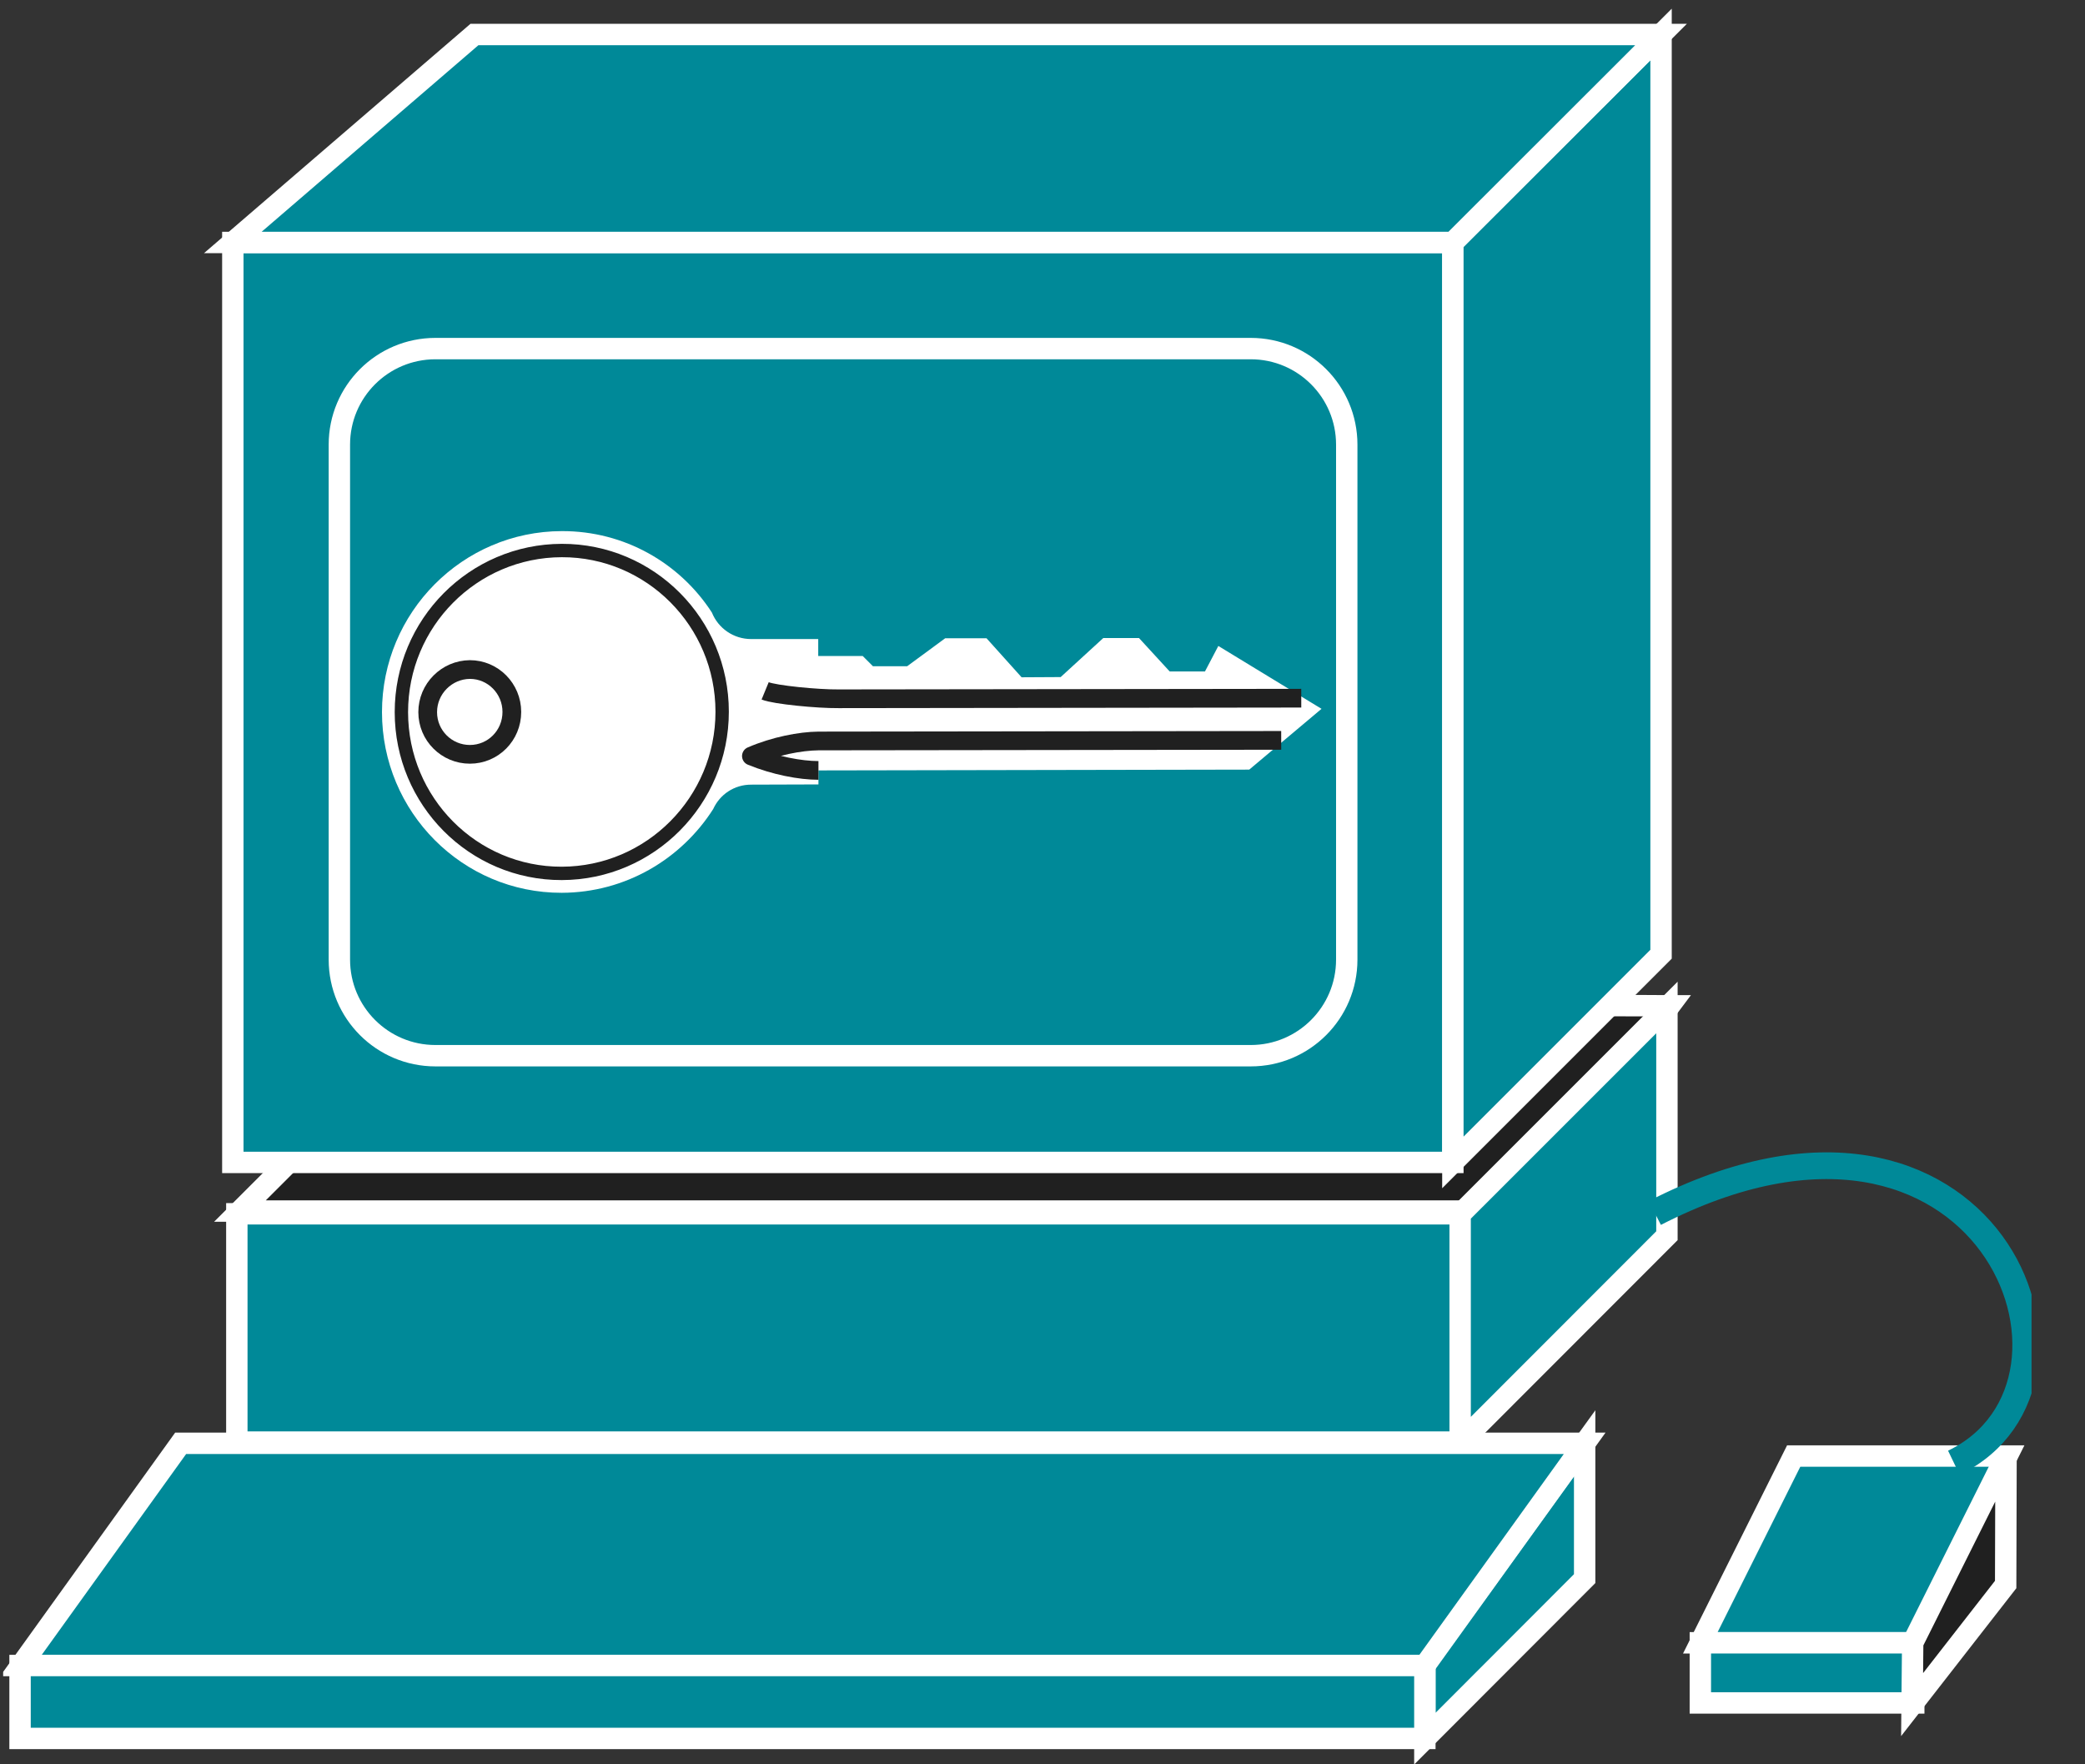<?xml version="1.0" encoding="UTF-8"?>
<svg xmlns="http://www.w3.org/2000/svg" xmlns:xlink="http://www.w3.org/1999/xlink" width="39pt" height="33pt" viewBox="0 0 39 33" version="1.1">
<rect x="0" y="0" width="39" height="33" fill="#333333" stroke="none"/>
<defs>
<clipPath id="clip1">
  <path d="M 0.059 0.16 L 38 0.16 L 38 33 L 0.059 33 L 0.059 0.16 Z M 0.059 0.16 "/>
</clipPath>
<clipPath id="clip2">
  <path d="M 0.059 0.16 L 38 0.16 L 38 33 L 0.059 33 L 0.059 0.16 Z M 0.059 0.16 "/>
</clipPath>
<clipPath id="clip3">
  <path d="M 0.059 0.16 L 38 0.16 L 38 33 L 0.059 33 L 0.059 0.16 Z M 0.059 0.16 "/>
</clipPath>
<clipPath id="clip4">
  <path d="M 0.059 0.16 L 38 0.16 L 38 33 L 0.059 33 L 0.059 0.16 Z M 0.059 0.16 "/>
</clipPath>
<clipPath id="clip5">
  <path d="M 0.059 0.16 L 38 0.16 L 38 33 L 0.059 33 L 0.059 0.16 Z M 0.059 0.16 "/>
</clipPath>
<clipPath id="clip6">
  <path d="M 0.059 0.16 L 38 0.16 L 38 33 L 0.059 33 L 0.059 0.16 Z M 0.059 0.16 "/>
</clipPath>
<clipPath id="clip7">
  <path d="M 0.059 0.16 L 38 0.16 L 38 33 L 0.059 33 L 0.059 0.16 Z M 0.059 0.16 "/>
</clipPath>
</defs>
<g id="surface0">
<path style=" stroke:none;fill-rule:nonzero;fill:#202020;fill-opacity:1;" d="M 31.23 18.812 L 28.352 22.652 L 4.488 22.652 L 8.398 18.746 L 31.23 18.812 "/>
<path style="fill:none;stroke-width:0.4;stroke-linecap:butt;stroke-linejoin:miter;stroke:#FFFFFF;stroke-opacity:1;stroke-miterlimit:4;" d="M 31.23 14.188 L 28.352 10.348 L 4.488 10.348 L 8.398 14.254 L 31.23 14.188 Z M 31.23 14.188 " transform="matrix(1,0,0,-1,0,33)"/>
<path style="fill-rule:nonzero;fill:#008998;fill-opacity:1;stroke-width:0.4;stroke-linecap:butt;stroke-linejoin:miter;stroke:#FFFFFF;stroke-opacity:1;stroke-miterlimit:4;" d="M 4.43 10.297 L 27.328 10.297 L 27.328 6.027 L 4.43 6.027 L 4.43 10.297 Z M 4.43 10.297 " transform="matrix(1,0,0,-1,0,33)"/>
<path style="fill-rule:nonzero;fill:#008998;fill-opacity:1;stroke-width:0.4;stroke-linecap:butt;stroke-linejoin:miter;stroke:#FFFFFF;stroke-opacity:1;stroke-miterlimit:4;" d="M 4.355 28.465 L 27.176 28.465 L 27.176 11.258 L 4.355 11.258 L 4.355 28.465 Z M 4.355 28.465 " transform="matrix(1,0,0,-1,0,33)"/>
<path style=" stroke:none;fill-rule:nonzero;fill:#008998;fill-opacity:1;" d="M 27.176 21.742 L 31.07 17.848 L 31.07 0.645 L 27.176 4.535 L 27.176 21.742 "/>
<g clip-path="url(#clip1)" clip-rule="nonzero">
<path style="fill:none;stroke-width:0.4;stroke-linecap:butt;stroke-linejoin:miter;stroke:#FFFFFF;stroke-opacity:1;stroke-miterlimit:4;" d="M 27.176 11.258 L 31.07 15.152 L 31.07 32.355 L 27.176 28.465 L 27.176 11.258 Z M 27.176 11.258 " transform="matrix(1,0,0,-1,0,33)"/>
</g>
<path style=" stroke:none;fill-rule:nonzero;fill:#008998;fill-opacity:1;" d="M 35.797 30.727 L 37.543 27.234 L 33.551 27.234 L 31.805 30.727 L 35.797 30.727 "/>
<g clip-path="url(#clip2)" clip-rule="nonzero">
<path style="fill:none;stroke-width:0.4;stroke-linecap:butt;stroke-linejoin:miter;stroke:#FFFFFF;stroke-opacity:1;stroke-miterlimit:4;" d="M 35.797 2.273 L 37.543 5.766 L 33.551 5.766 L 31.805 2.273 L 35.797 2.273 Z M 35.797 2.273 " transform="matrix(1,0,0,-1,0,33)"/>
</g>
<path style="fill-rule:nonzero;fill:#008998;fill-opacity:1;stroke-width:0.4;stroke-linecap:butt;stroke-linejoin:miter;stroke:#FFFFFF;stroke-opacity:1;stroke-miterlimit:4;" d="M 31.805 2.273 L 35.797 2.273 L 35.797 1.148 L 31.805 1.148 L 31.805 2.273 Z M 31.805 2.273 " transform="matrix(1,0,0,-1,0,33)"/>
<path style=" stroke:none;fill-rule:nonzero;fill:#202020;fill-opacity:1;" d="M 35.766 31.883 L 35.777 30.727 L 37.523 27.234 L 37.516 29.637 L 35.766 31.883 "/>
<g clip-path="url(#clip3)" clip-rule="nonzero">
<path style="fill:none;stroke-width:0.4;stroke-linecap:butt;stroke-linejoin:miter;stroke:#FFFFFF;stroke-opacity:1;stroke-miterlimit:4;" d="M 35.766 1.117 L 35.777 2.273 L 37.523 5.766 L 37.516 3.363 L 35.766 1.117 Z M 35.766 1.117 " transform="matrix(1,0,0,-1,0,33)"/>
</g>
<path style=" stroke:none;fill-rule:nonzero;fill:#008998;fill-opacity:1;" d="M 27.312 26.984 L 27.312 22.711 L 31.18 18.844 L 31.18 23.113 L 27.312 26.984 "/>
<path style="fill:none;stroke-width:0.4;stroke-linecap:butt;stroke-linejoin:miter;stroke:#FFFFFF;stroke-opacity:1;stroke-miterlimit:4;" d="M 27.312 6.016 L 27.312 10.289 L 31.18 14.156 L 31.18 9.887 L 27.312 6.016 Z M 27.312 6.016 " transform="matrix(1,0,0,-1,0,33)"/>
<path style=" stroke:none;fill-rule:nonzero;fill:#008998;fill-opacity:1;" d="M 8.145 6.52 L 23.395 6.52 C 24.387 6.52 25.191 7.324 25.191 8.316 L 25.191 17.949 C 25.191 18.941 24.387 19.746 23.395 19.746 L 8.145 19.746 C 7.152 19.746 6.348 18.941 6.348 17.949 L 6.348 8.316 C 6.348 7.324 7.152 6.52 8.145 6.52 "/>
<path style="fill:none;stroke-width:0.4;stroke-linecap:butt;stroke-linejoin:miter;stroke:#FFFFFF;stroke-opacity:1;stroke-miterlimit:4;" d="M 8.145 26.48 L 23.395 26.48 C 24.387 26.48 25.191 25.676 25.191 24.684 L 25.191 15.051 C 25.191 14.059 24.387 13.254 23.395 13.254 L 8.145 13.254 C 7.152 13.254 6.348 14.059 6.348 15.051 L 6.348 24.684 C 6.348 25.676 7.152 26.48 8.145 26.48 Z M 8.145 26.48 " transform="matrix(1,0,0,-1,0,33)"/>
<path style=" stroke:none;fill-rule:nonzero;fill:#008998;fill-opacity:1;" d="M 31.07 0.645 L 8.875 0.645 L 4.355 4.535 L 27.176 4.535 L 31.07 0.645 "/>
<g clip-path="url(#clip4)" clip-rule="nonzero">
<path style="fill:none;stroke-width:0.4;stroke-linecap:butt;stroke-linejoin:miter;stroke:#FFFFFF;stroke-opacity:1;stroke-miterlimit:4;" d="M 31.07 32.355 L 8.875 32.355 L 4.355 28.465 L 27.176 28.465 L 31.07 32.355 Z M 31.07 32.355 " transform="matrix(1,0,0,-1,0,33)"/>
</g>
<path style=" stroke:none;fill-rule:nonzero;fill:#008998;fill-opacity:1;" d="M 26.652 32.52 L 26.652 31.133 L 29.641 26.996 L 29.641 29.527 L 26.652 32.52 "/>
<g clip-path="url(#clip5)" clip-rule="nonzero">
<path style="fill:none;stroke-width:0.4;stroke-linecap:butt;stroke-linejoin:miter;stroke:#FFFFFF;stroke-opacity:1;stroke-miterlimit:4;" d="M 26.652 0.48 L 26.652 1.867 L 29.641 6.004 L 29.641 3.473 L 26.652 0.48 Z M 26.652 0.48 " transform="matrix(1,0,0,-1,0,33)"/>
</g>
<path style=" stroke:none;fill-rule:nonzero;fill:#008998;fill-opacity:1;" d="M 26.652 31.152 L 0.391 31.152 L 3.379 26.996 L 29.641 26.996 L 26.652 31.152 "/>
<g clip-path="url(#clip6)" clip-rule="nonzero">
<path style="fill:none;stroke-width:0.4;stroke-linecap:butt;stroke-linejoin:miter;stroke:#FFFFFF;stroke-opacity:1;stroke-miterlimit:4;" d="M 26.652 1.848 L 0.391 1.848 L 3.379 6.004 L 29.641 6.004 L 26.652 1.848 Z M 26.652 1.848 " transform="matrix(1,0,0,-1,0,33)"/>
</g>
<path style=" stroke:none;fill-rule:nonzero;fill:#008998;fill-opacity:1;" d="M 0.375 31.152 L 26.652 31.152 L 26.652 32.516 L 0.375 32.516 L 0.375 31.152 Z M 0.375 31.152 "/>
<g clip-path="url(#clip7)" clip-rule="nonzero">
<path style="fill:none;stroke-width:0.4;stroke-linecap:butt;stroke-linejoin:miter;stroke:#FFFFFF;stroke-opacity:1;stroke-miterlimit:4;" d="M 0.375 1.848 L 26.652 1.848 L 26.652 0.484 L 0.375 0.484 L 0.375 1.848 Z M 0.375 1.848 " transform="matrix(1,0,0,-1,0,33)"/>
<path style="fill:none;stroke-width:0.5;stroke-linecap:butt;stroke-linejoin:miter;stroke:#008998;stroke-opacity:1;stroke-miterlimit:4;" d="M 36.547 5.641 C 39.668 7.141 37.172 13.504 30.953 10.312 " transform="matrix(1,0,0,-1,0,33)"/>
</g>
<path style=" stroke:none;fill-rule:nonzero;fill:#FFFFFF;fill-opacity:1;" d="M 15.305 12.27 L 16.137 12.27 L 16.328 12.461 L 16.969 12.461 L 17.68 11.938 L 18.453 11.938 L 19.109 12.668 L 19.84 12.664 L 20.637 11.934 L 21.305 11.934 L 21.879 12.559 L 22.539 12.559 L 22.789 12.082 L 24.719 13.258 L 23.367 14.395 L 15.309 14.41 L 15.309 14.672 L 14.051 14.676 C 13.734 14.676 13.465 14.859 13.34 15.133 C 12.742 16.07 11.699 16.695 10.508 16.699 C 8.652 16.703 7.145 15.188 7.145 13.32 C 7.145 11.453 8.652 9.938 10.508 9.934 C 11.684 9.93 12.719 10.535 13.316 11.457 C 13.434 11.75 13.719 11.953 14.051 11.953 L 15.305 11.953 L 15.305 12.27 "/>
<path style="fill:none;stroke-width:0.35;stroke-linecap:butt;stroke-linejoin:round;stroke:#202020;stroke-opacity:1;stroke-miterlimit:4;" d="M 23.965 19.152 L 15.309 19.141 C 14.969 19.137 14.492 19.047 14.055 18.859 C 14.492 18.68 14.969 18.59 15.309 18.59 M 24.34 19.941 L 15.684 19.93 C 15.297 19.926 14.492 20.004 14.312 20.078 " transform="matrix(1,0,0,-1,0,33)"/>
<path style=" stroke:none;fill-rule:nonzero;fill:#FFFFFF;fill-opacity:1;" d="M 10.508 16.336 C 12.164 16.332 13.508 14.977 13.508 13.312 C 13.508 11.645 12.164 10.293 10.508 10.297 C 8.852 10.301 7.508 11.652 7.508 13.32 C 7.508 14.988 8.852 16.34 10.508 16.336 "/>
<path style="fill:none;stroke-width:0.25;stroke-linecap:butt;stroke-linejoin:round;stroke:#202020;stroke-opacity:1;stroke-miterlimit:4;" d="M 10.508 16.664 C 12.164 16.668 13.508 18.023 13.508 19.688 C 13.508 21.355 12.164 22.707 10.508 22.703 C 8.852 22.699 7.508 21.348 7.508 19.68 C 7.508 18.012 8.852 16.66 10.508 16.664 Z M 10.508 16.664 " transform="matrix(1,0,0,-1,0,33)"/>
<path style=" stroke:none;fill-rule:nonzero;fill:#FFFFFF;fill-opacity:1;" d="M 8.789 14.109 C 9.223 14.109 9.574 13.758 9.574 13.316 C 9.574 12.879 9.223 12.523 8.789 12.523 C 8.355 12.527 8 12.883 8 13.32 C 8 13.758 8.355 14.109 8.789 14.109 "/>
<path style="fill:none;stroke-width:0.35;stroke-linecap:butt;stroke-linejoin:round;stroke:#202020;stroke-opacity:1;stroke-miterlimit:4;" d="M 8.789 18.891 C 9.223 18.891 9.574 19.242 9.574 19.684 C 9.574 20.121 9.223 20.477 8.789 20.477 C 8.355 20.473 8 20.117 8 19.68 C 8 19.242 8.355 18.891 8.789 18.891 Z M 8.789 18.891 " transform="matrix(1,0,0,-1,0,33)"/>
</g>
</svg>
